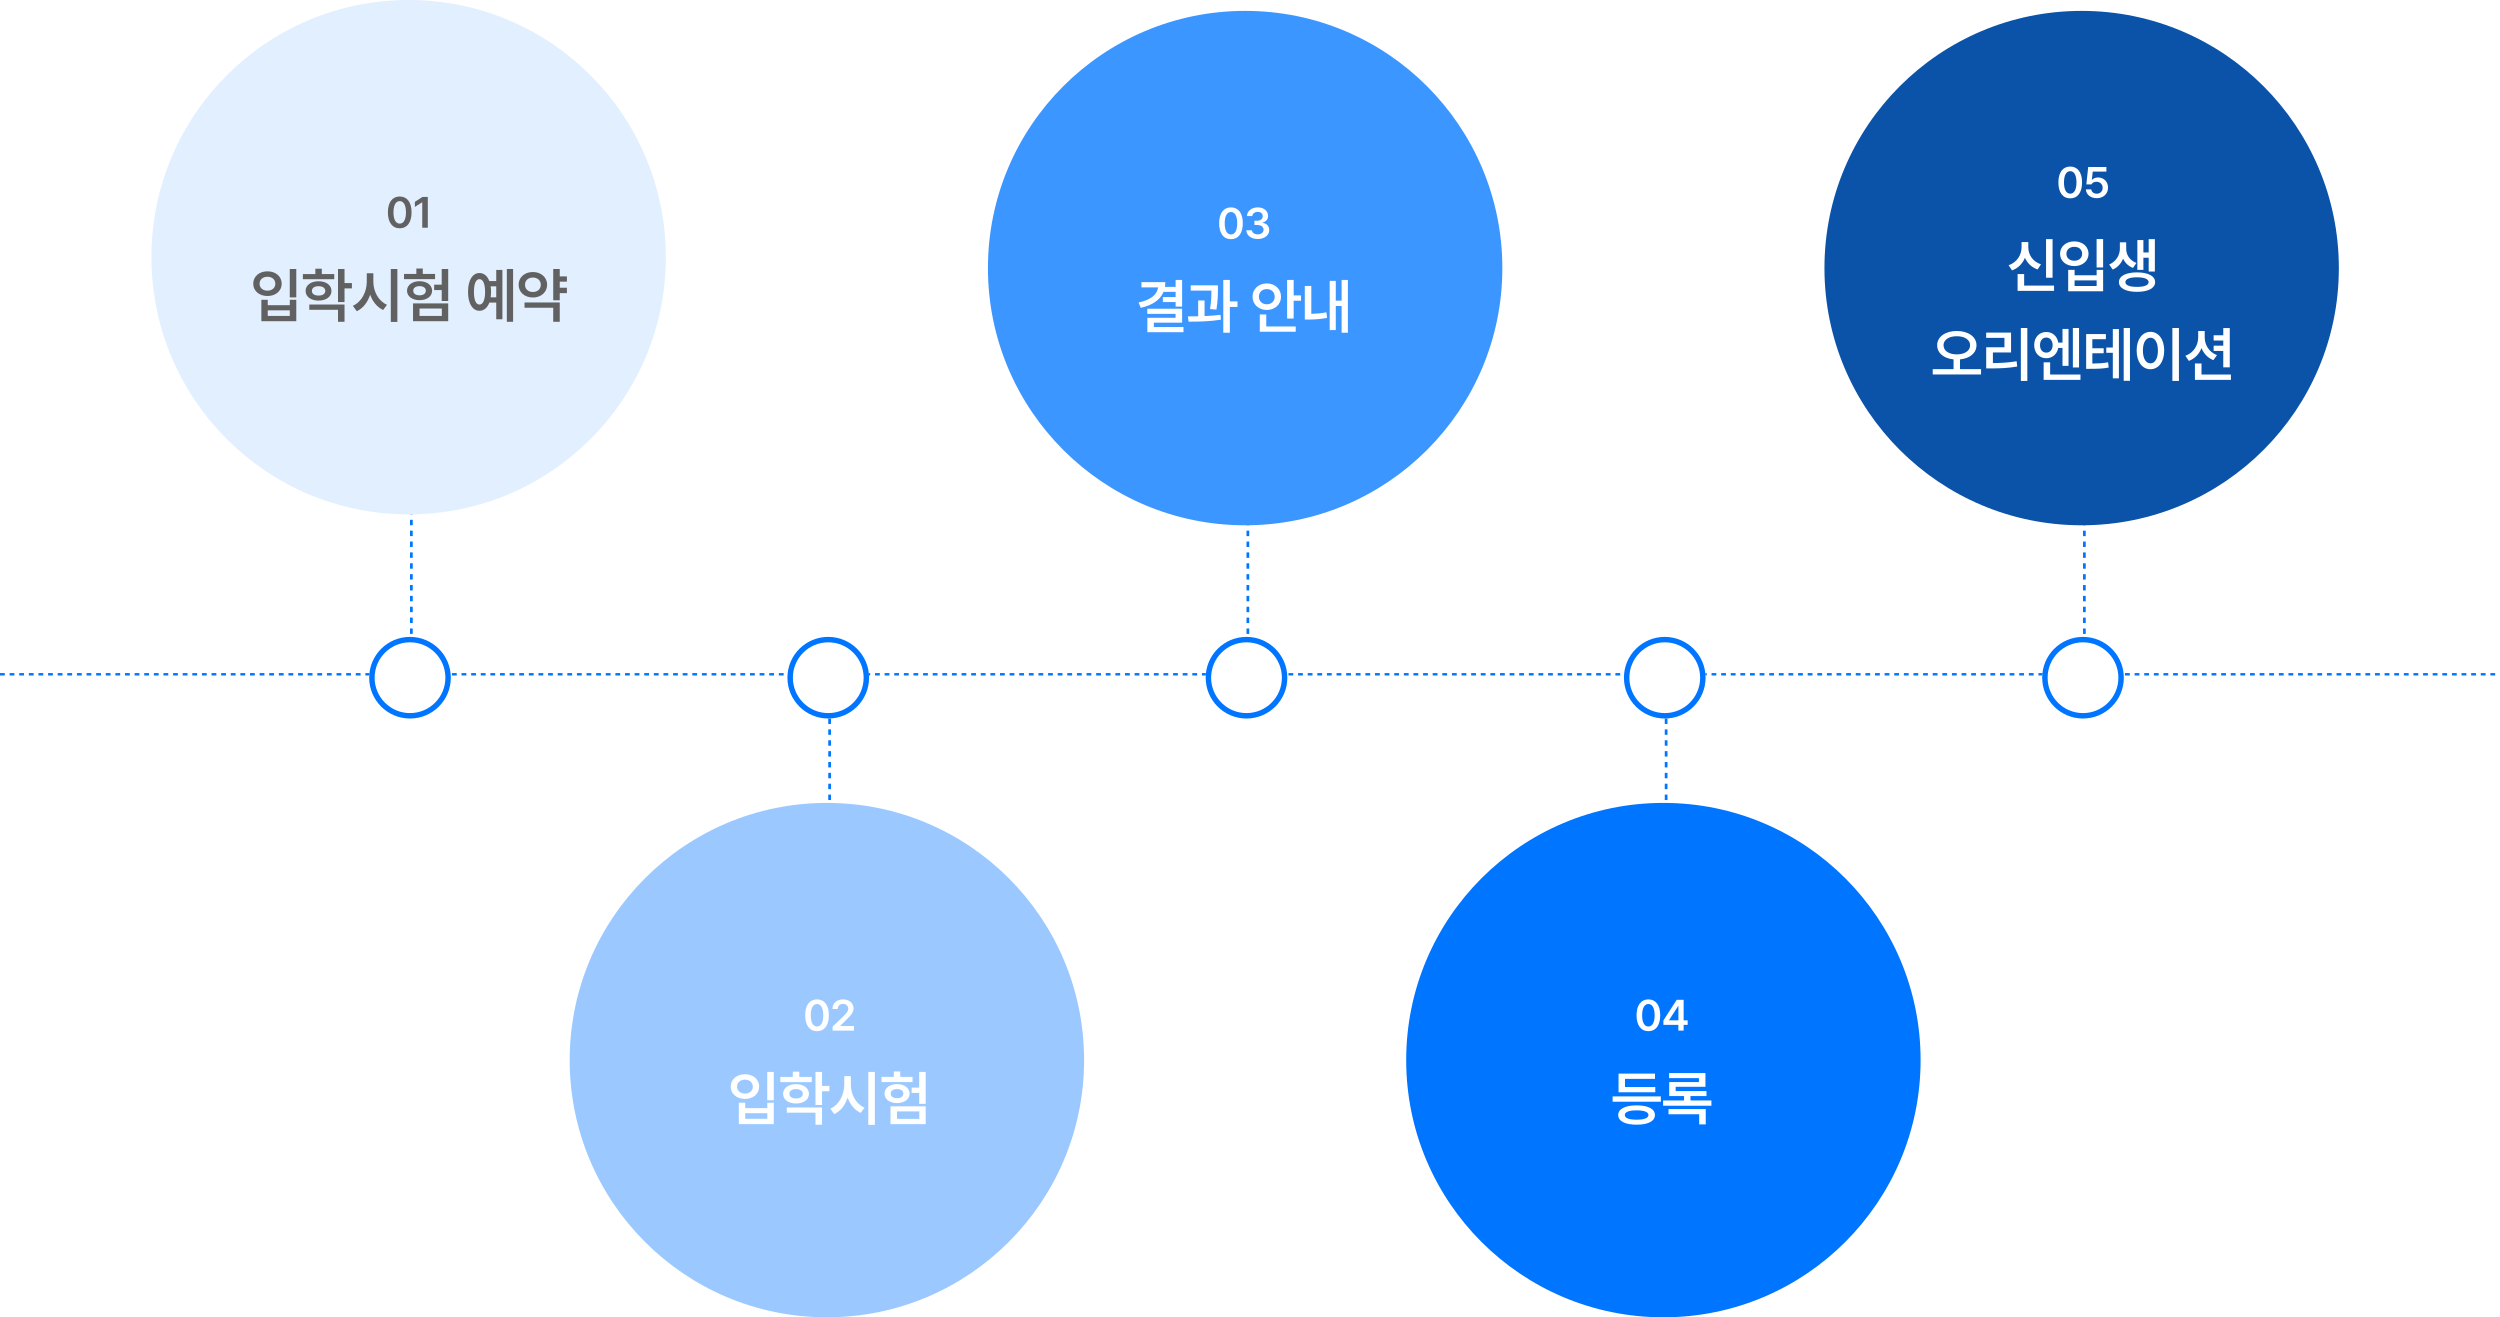 <svg width="1040" height="548" viewBox="0 0 1040 548" fill="none" xmlns="http://www.w3.org/2000/svg">
    <line y1="280.5" x2="1040" y2="280.5" stroke="#0075FF" stroke-dasharray="2 2"/>
    <line x1="171.129" y1="207.198" x2="171.129" y2="271.735" stroke="#0075FF" stroke-width="1.132" stroke-dasharray="2.26 2.26"/>
    <g filter="url(#filter0_d_0_1)">
        <circle cx="170.562" cy="281.926" r="16.983" fill="white"/>
        <circle cx="170.562" cy="281.926" r="15.851" stroke="#0075FF" stroke-width="2.264"/>
    </g>
    <circle cx="169.996" cy="106.996" r="106.996" fill="#E1EFFF"/>
    <path d="M166.287 94.972C169.371 94.972 171.203 92.544 171.21 88.335C171.21 84.156 169.352 81.741 166.287 81.741C163.215 81.741 161.364 84.15 161.364 88.335C161.357 92.532 163.197 94.965 166.287 94.972ZM166.287 93.02C164.679 93.02 163.684 91.412 163.684 88.335C163.691 85.276 164.685 83.662 166.287 83.662C167.882 83.662 168.876 85.276 168.883 88.335C168.883 91.412 167.888 93.02 166.287 93.02ZM175.762 81.916L172.584 83.968V86.076L175.58 84.162H175.655V94.728H177.97V81.916H175.762ZM120.542 111.91V123.711H123.252V111.91H120.542ZM111.27 112.874C107.873 112.865 105.335 114.981 105.344 118.034C105.335 121.028 107.873 123.152 111.27 123.144C114.659 123.152 117.188 121.028 117.188 118.034C117.188 114.981 114.659 112.865 111.27 112.874ZM111.27 115.136C113.154 115.127 114.53 116.271 114.53 118.034C114.53 119.798 113.154 120.916 111.27 120.916C109.352 120.916 107.976 119.798 107.984 118.034C107.976 116.271 109.352 115.127 111.27 115.136ZM108.724 124.726V133.62H123.252V124.726H120.559V126.971H111.382V124.726H108.724ZM111.382 129.087H120.559V131.426H111.382V129.087ZM133.874 114.009V111.807H131.182V114.009H125.995V116.151H139.043V114.009H133.874ZM143.327 117.751V111.91H140.609V125.672H143.327V119.961H146.397V117.751H143.327ZM137.891 121.028C137.882 118.619 135.697 117.011 132.532 117.002C129.341 117.011 127.122 118.619 127.13 121.028C127.122 123.436 129.341 125.044 132.532 125.044C135.697 125.044 137.882 123.436 137.891 121.028ZM129.754 121.028C129.737 119.78 130.855 119.058 132.532 119.049C134.192 119.058 135.31 119.78 135.327 121.028C135.31 122.266 134.192 122.963 132.532 122.954C130.855 122.963 129.737 122.266 129.754 121.028ZM140.609 128.872V133.878H143.327V126.696H128.67V128.872H140.609ZM162.576 133.929H165.302V111.91H162.576V133.929ZM155.316 113.674H152.581V117.192C152.564 121.423 150.422 125.629 146.775 127.212L148.427 129.465C151.093 128.218 152.985 125.681 153.983 122.584C155.007 125.457 156.865 127.788 159.385 128.958L160.993 126.79C157.424 125.259 155.299 121.217 155.316 117.192V113.674ZM175.873 113.957V111.721H173.198V113.957H168.08V116.125H180.982V113.957H175.873ZM183.752 118.43H180.612V120.658H183.752V125.208H186.452V111.91H183.752V118.43ZM179.761 120.924C179.744 118.619 177.593 116.985 174.54 116.985C171.495 116.985 169.319 118.619 169.319 120.924C169.319 123.298 171.495 124.872 174.54 124.872C177.593 124.872 179.744 123.298 179.761 120.924ZM171.916 120.924C171.899 119.755 172.949 119.032 174.54 119.032C176.105 119.032 177.155 119.755 177.155 120.924C177.155 122.137 176.105 122.851 174.54 122.86C172.949 122.851 171.899 122.137 171.916 120.924ZM186.452 133.62V126.214H171.822V133.62H186.452ZM183.803 128.347V131.435H174.523V128.347H183.803ZM210.848 133.878H213.446V111.91H210.848V133.878ZM203.563 116.933C202.754 114.792 201.309 113.57 199.451 113.579C196.57 113.57 194.695 116.572 194.703 121.406C194.695 126.266 196.57 129.285 199.451 129.285C201.309 129.285 202.754 128.055 203.563 125.896H206.436V132.828H208.999V112.289H206.436V116.933H203.563ZM199.451 126.696C197.998 126.704 197.155 124.847 197.163 121.406C197.155 117.983 197.998 116.116 199.451 116.125C200.896 116.116 201.799 117.983 201.799 121.406C201.799 124.847 200.896 126.704 199.451 126.696ZM204.113 123.677C204.216 122.972 204.277 122.215 204.277 121.406C204.277 120.589 204.216 119.823 204.113 119.118H206.436V123.677H204.113ZM235.834 114.972H232.858V111.91H230.14V124.898H232.858V121.948H235.834V119.694H232.858V117.166H235.834V114.972ZM227.611 118.447C227.594 115.351 225.074 113.149 221.685 113.158C218.288 113.149 215.733 115.351 215.75 118.447C215.733 121.578 218.288 123.763 221.685 123.763C225.074 123.763 227.594 121.578 227.611 118.447ZM218.408 118.447C218.391 116.607 219.793 115.471 221.685 115.463C223.56 115.471 224.962 116.607 224.971 118.447C224.962 120.322 223.56 121.475 221.685 121.466C219.793 121.475 218.391 120.322 218.408 118.447ZM230.14 128.029V133.878H232.858V125.827H218.202V128.029H230.14Z" fill="#616161"/>
    <g filter="url(#filter1_d_0_1)">
        <circle cx="344.554" cy="281.925" r="16.983" fill="white"/>
        <circle cx="344.554" cy="281.925" r="15.851" stroke="#0075FF" stroke-width="2.264"/>
    </g>
    <line x1="345.121" y1="298.908" x2="345.121" y2="363.445" stroke="#0075FF" stroke-width="1.132" stroke-dasharray="2.26 2.26"/>
    <circle cx="343.988" cy="441.004" r="106.996" fill="#9BC9FF"/>
    <path d="M339.885 428.978C342.969 428.978 344.802 426.551 344.808 422.341C344.808 418.163 342.95 415.748 339.885 415.748C336.813 415.748 334.962 418.156 334.962 422.341C334.956 426.539 336.795 428.972 339.885 428.978ZM339.885 427.027C338.277 427.027 337.283 425.419 337.283 422.341C337.289 419.282 338.283 417.669 339.885 417.669C341.48 417.669 342.475 419.282 342.481 422.341C342.481 425.419 341.486 427.027 339.885 427.027ZM355.265 428.734V426.808H349.579V426.714L351.849 424.456C354.37 422.079 355.065 420.909 355.071 419.458C355.065 417.312 353.301 415.748 350.692 415.748C348.121 415.748 346.301 417.324 346.313 419.752H348.503C348.497 418.45 349.347 417.625 350.661 417.625C351.918 417.625 352.863 418.375 352.869 419.576C352.863 420.646 352.187 421.409 350.892 422.704L346.37 427.064L346.376 428.734H355.265ZM319.177 445.917V457.718H321.886V445.917H319.177ZM309.905 446.881C306.507 446.872 303.97 448.988 303.978 452.041C303.97 455.034 306.507 457.159 309.905 457.15C313.294 457.159 315.822 455.034 315.822 452.041C315.822 448.988 313.294 446.872 309.905 446.881ZM309.905 449.143C311.788 449.134 313.165 450.278 313.165 452.041C313.165 453.805 311.788 454.923 309.905 454.923C307.987 454.923 306.61 453.805 306.619 452.041C306.61 450.278 307.987 449.134 309.905 449.143ZM307.359 458.733V467.627H321.886V458.733H319.194V460.978H310.016V458.733H307.359ZM310.016 463.094H319.194V465.433H310.016V463.094ZM332.508 448.016V445.814H329.816V448.016H324.63V450.158H337.678V448.016H332.508ZM341.961 451.757V445.917H339.243V459.679H341.961V453.968H345.032V451.757H341.961ZM336.525 455.034C336.517 452.626 334.332 451.018 331.167 451.009C327.976 451.018 325.756 452.626 325.765 455.034C325.756 457.443 327.976 459.051 331.167 459.051C334.332 459.051 336.517 457.443 336.525 455.034ZM328.388 455.034C328.371 453.787 329.489 453.065 331.167 453.056C332.827 453.065 333.945 453.787 333.962 455.034C333.945 456.273 332.827 456.97 331.167 456.961C329.489 456.97 328.371 456.273 328.388 455.034ZM339.243 462.879V467.885H341.961V460.703H327.305V462.879H339.243ZM361.21 467.936H363.937V445.917H361.21V467.936ZM353.951 447.68H351.216V451.198C351.199 455.43 349.057 459.636 345.41 461.219L347.061 463.472C349.728 462.225 351.62 459.688 352.618 456.591C353.641 459.464 355.499 461.795 358.019 462.965L359.628 460.797C356.058 459.266 353.934 455.224 353.951 451.198V447.68ZM374.508 447.964V445.728H371.833V447.964H366.715V450.132H379.617V447.964H374.508ZM382.386 452.437H379.247V454.665H382.386V459.215H385.087V445.917H382.386V452.437ZM378.395 454.931C378.378 452.626 376.228 450.992 373.174 450.992C370.13 450.992 367.953 452.626 367.953 454.931C367.953 457.305 370.13 458.879 373.174 458.879C376.228 458.879 378.378 457.305 378.395 454.931ZM370.551 454.931C370.534 453.761 371.583 453.039 373.174 453.039C374.74 453.039 375.789 453.761 375.789 454.931C375.789 456.144 374.74 456.858 373.174 456.867C371.583 456.858 370.534 456.144 370.551 454.931ZM385.087 467.627V460.221H370.456V467.627H385.087ZM382.438 462.354V465.442H373.157V462.354H382.438Z" fill="white"/>
    <g filter="url(#filter2_d_0_1)">
        <circle cx="692.538" cy="281.925" r="16.983" fill="white"/>
        <circle cx="692.538" cy="281.925" r="15.851" stroke="#0075FF" stroke-width="2.264"/>
    </g>
    <line x1="693.105" y1="298.908" x2="693.105" y2="363.445" stroke="#0075FF" stroke-width="1.132" stroke-dasharray="2.26 2.26"/>
    <circle cx="691.972" cy="441.004" r="106.996" fill="#0075FF"/>
    <path d="M685.73 428.978C688.814 428.978 690.647 426.551 690.653 422.341C690.653 418.163 688.795 415.748 685.73 415.748C682.659 415.748 680.807 418.156 680.807 422.341C680.801 426.539 682.64 428.972 685.73 428.978ZM685.73 427.027C684.122 427.027 683.128 425.419 683.128 422.341C683.134 419.282 684.129 417.669 685.73 417.669C687.325 417.669 688.32 419.282 688.326 422.341C688.326 425.419 687.331 427.027 685.73 427.027ZM700.391 424.456V415.923H697.513L691.977 424.512V426.351H698.195V428.734H700.391V426.351H702.073V424.456H700.391ZM698.089 418.538H698.22V424.456H694.342V424.356L698.089 418.538ZM675.999 452.205V448.799H688.479V446.605H673.315V454.381H688.6V452.205H675.999ZM670.847 458.312H690.913V456.101H670.847V458.312ZM680.833 459.834C676.059 459.834 673.178 461.279 673.178 463.842C673.178 466.422 676.059 467.876 680.833 467.867C685.589 467.876 688.445 466.422 688.454 463.842C688.445 461.279 685.589 459.834 680.833 459.834ZM680.833 465.786C677.642 465.786 675.913 465.132 675.93 463.842C675.913 462.595 677.642 461.915 680.833 461.907C683.989 461.915 685.736 462.595 685.753 463.842C685.736 465.132 683.989 465.786 680.833 465.786ZM703.239 455.972H709.896V453.873H697.08V452.119H709.466V446.39H694.345V448.506H706.765V450.149H694.397V455.972H700.564V457.804H691.851V459.989H711.952V457.804H703.239V455.972ZM706.868 463.524V467.756H709.586V461.374H694.096V463.524H706.868Z" fill="white"/>
    <line x1="519.113" y1="211.727" x2="519.113" y2="276.264" stroke="#0075FF" stroke-width="1.132" stroke-dasharray="2.26 2.26"/>
    <circle cx="517.98" cy="111.524" r="106.996" fill="#3C96FF"/>
    <path d="M512.084 99.5C515.168 99.5 517.001 97.073 517.007 92.863C517.007 88.684 515.15 86.27 512.084 86.27C509.013 86.27 507.161 88.678 507.161 92.863C507.155 97.06 508.994 99.494 512.084 99.5ZM512.084 97.548C510.477 97.548 509.482 95.941 509.482 92.863C509.488 89.804 510.483 88.19 512.084 88.19C513.679 88.19 514.674 89.804 514.68 92.863C514.68 95.941 513.686 97.548 512.084 97.548ZM523.223 99.431C525.994 99.431 528.015 97.861 528.002 95.703C528.015 94.089 526.989 92.932 525.175 92.688V92.588C526.582 92.294 527.533 91.261 527.521 89.816C527.533 87.859 525.85 86.27 523.261 86.27C520.746 86.27 518.794 87.746 518.744 89.891H520.953C520.996 88.822 522.035 88.146 523.248 88.146C524.487 88.146 525.3 88.872 525.3 89.948C525.3 91.067 524.349 91.824 522.986 91.824H521.847V93.601H522.986C524.656 93.601 525.65 94.427 525.644 95.584C525.65 96.716 524.631 97.492 523.217 97.492C521.885 97.492 520.859 96.816 520.802 95.778H518.475C518.538 97.942 520.49 99.431 523.223 99.431ZM489.056 121.427V123.586H483.757V125.659H489.056V127.56H491.756V116.439H489.056V119.346H484.609C484.712 118.718 484.764 118.064 484.764 117.376H474.838V119.561H481.762C481.383 122.494 478.803 124.765 473.642 125.84L474.571 128.05C479.431 126.958 482.656 124.782 484.024 121.427H489.056ZM480.007 134.217H491.756V128.42H477.272V130.562H489.038V132.196H477.306V138.2H492.324V136.032H480.007V134.217ZM511.616 125.384V116.439H508.89V138.406H511.616V127.672H514.799V125.384H511.616ZM506.043 128.79C506.645 124.997 506.645 122.236 506.662 120.275V118.709H495.343V120.886H503.97C503.953 122.769 503.901 125.229 503.376 128.575L506.043 128.79ZM501.097 125.005H498.439V131.568C496.925 131.603 495.48 131.611 494.173 131.62L494.44 133.805C498.319 133.83 503.359 133.736 507.901 132.987L507.746 130.975C505.638 131.241 503.342 131.396 501.097 131.491V125.005ZM538.162 116.439H535.444V132.514H538.162V125.117H541.233V122.872H538.162V116.439ZM532.915 123.423C532.898 120.189 530.335 117.901 526.989 117.901C523.643 117.901 521.037 120.189 521.054 123.423C521.037 126.631 523.643 128.953 526.989 128.953C530.335 128.953 532.898 126.631 532.915 123.423ZM523.712 123.423C523.695 121.488 525.148 120.258 526.989 120.258C528.847 120.258 530.266 121.488 530.275 123.423C530.266 125.341 528.847 126.588 526.989 126.588C525.148 126.588 523.695 125.341 523.712 123.423ZM524.073 130.828V137.993H539.022V135.8H526.765V130.828H524.073ZM558.117 125.083H555.682V116.852H553.145V137.314H555.682V127.293H558.117V138.406H560.723V116.439H558.117V125.083ZM545.507 118.95H542.798V132.936H544.26C546.574 132.944 549.094 132.79 552.07 132.265L551.786 129.917C549.472 130.364 547.4 130.527 545.507 130.562V118.95Z" fill="white"/>
    <g filter="url(#filter3_d_0_1)">
        <circle cx="518.546" cy="281.925" r="16.983" fill="white"/>
        <circle cx="518.546" cy="281.925" r="15.851" stroke="#0075FF" stroke-width="2.264"/>
    </g>
    <line x1="867.097" y1="211.728" x2="867.097" y2="276.265" stroke="#0075FF" stroke-width="1.132" stroke-dasharray="2.26 2.26"/>
    <circle cx="865.965" cy="111.525" r="106.996" fill="#0A53A9"/>
    <path d="M861.217 82.517C864.301 82.517 866.134 80.09 866.14 75.88C866.14 71.702 864.282 69.287 861.217 69.287C858.146 69.287 856.294 71.695 856.294 75.88C856.288 80.078 858.127 82.511 861.217 82.517ZM861.217 80.566C859.609 80.566 858.615 78.958 858.615 75.88C858.621 72.822 859.616 71.208 861.217 71.208C862.812 71.208 863.807 72.822 863.813 75.88C863.813 78.958 862.818 80.566 861.217 80.566ZM872.243 82.449C875.014 82.449 876.941 80.622 876.941 78.064C876.941 75.599 875.177 73.822 872.8 73.822C871.743 73.822 870.811 74.229 870.31 74.792H870.198L870.586 71.389H876.253V69.462H868.684L867.921 76.712H870.048C870.454 75.962 871.18 75.611 872.174 75.618C873.651 75.63 874.708 76.669 874.708 78.126C874.708 79.552 873.682 80.585 872.243 80.585C871.036 80.585 870.054 79.84 869.973 78.795H867.733C867.802 80.922 869.691 82.449 872.243 82.449ZM851.156 99.474V115.541H853.866V99.474H851.156ZM842.383 107.232C843.364 109.468 845.144 111.223 847.656 112.1L849.041 109.958C845.548 108.789 843.751 105.899 843.768 102.837V100.686H840.973V102.837C840.973 105.985 839.149 109.09 835.58 110.354L837.007 112.487C839.588 111.558 841.403 109.631 842.383 107.232ZM842.048 114.001H839.321V121.011H854.485V118.818H842.048V114.001ZM872.186 99.456V111.257H874.896V99.456H872.186ZM862.914 100.42C859.517 100.411 856.979 102.527 856.988 105.58C856.979 108.574 859.517 110.698 862.914 110.689C866.303 110.698 868.832 108.574 868.832 105.58C868.832 102.527 866.303 100.411 862.914 100.42ZM862.914 102.682C864.798 102.673 866.174 103.817 866.174 105.58C866.174 107.344 864.798 108.462 862.914 108.462C860.996 108.462 859.62 107.344 859.628 105.58C859.62 103.817 860.996 102.673 862.914 102.682ZM860.368 112.272V121.166H874.896V112.272H872.203V114.517H863.026V112.272H860.368ZM863.026 116.633H872.203V118.972H863.026V116.633ZM893.852 107.223V112.952H896.424V99.474H893.852V105.021H891.65V99.878H889.139V112.263H891.65V107.223H893.852ZM888.76 109.391C885.87 108.298 884.486 105.907 884.494 103.525V100.815H881.862V103.525C881.862 105.967 880.452 108.72 877.424 110.044L878.886 112.134C880.976 111.257 882.404 109.571 883.213 107.602C884.004 109.313 885.363 110.715 887.324 111.464L888.76 109.391ZM889.001 113.313C884.365 113.313 881.458 114.827 881.475 117.364C881.458 119.893 884.365 121.415 889.001 121.407C893.603 121.415 896.527 119.893 896.536 117.364C896.527 114.827 893.603 113.313 889.001 113.313ZM889.001 119.342C885.956 119.359 884.159 118.654 884.167 117.364C884.159 116.065 885.956 115.351 889.001 115.36C892.012 115.351 893.809 116.065 893.827 117.364C893.809 118.654 892.012 119.359 889.001 119.342ZM815.363 149.513C819.388 149.117 822.218 146.924 822.218 143.612C822.218 140.052 818.735 137.695 814.021 137.686C809.333 137.695 805.85 140.052 805.859 143.612C805.85 146.915 808.68 149.117 812.679 149.513V153.547H804.018V155.766H824.119V153.547H815.363V149.513ZM808.508 143.612C808.508 141.325 810.796 139.862 814.021 139.871C817.272 139.862 819.56 141.325 819.56 143.612C819.56 146.004 817.272 147.414 814.021 147.423C810.796 147.414 808.508 146.004 808.508 143.612ZM840.676 158.475H843.368V136.456H840.676V158.475ZM829.047 146.614H836.599V138.366H826.243V140.559H833.847V144.464H826.26V153.263H828.187C832.135 153.263 835.421 153.125 839.162 152.48L838.921 150.27C835.489 150.846 832.505 151.018 829.047 151.035V146.614ZM862.308 136.456V152.859H864.88V136.456H862.308ZM851.255 149.023C853.801 149.031 855.762 147.311 856.218 144.748H857.999V152.188H860.51V136.835H857.999V142.529H856.244C855.831 139.862 853.844 138.108 851.255 138.108C848.322 138.108 846.206 140.327 846.224 143.578C846.206 146.778 848.322 149.031 851.255 149.023ZM848.649 143.578C848.632 141.651 849.724 140.413 851.255 140.413C852.769 140.413 853.887 141.651 853.904 143.578C853.887 145.505 852.769 146.7 851.255 146.692C849.724 146.7 848.632 145.505 848.649 143.578ZM852.855 150.734H850.154V158.011H865.473V155.818H852.855V150.734ZM883.458 158.424H886.064V136.456H883.458V158.424ZM876.216 144.584V146.769H878.934V157.374H881.462V136.886H878.934V144.584H876.216ZM870.41 146.967H875.132V144.885H870.41V141.118H876.044V138.968H867.838V153.435H869.283C872.595 153.426 874.693 153.383 877.213 152.902L876.973 150.717C874.822 151.096 873.016 151.216 870.41 151.242V146.967ZM903.705 136.456V158.475H906.431V136.456H903.705ZM894.588 138.047C891.25 138.056 888.833 141.067 888.842 145.814C888.833 150.597 891.25 153.607 894.588 153.598C897.882 153.607 900.307 150.597 900.307 145.814C900.307 141.067 897.882 138.056 894.588 138.047ZM894.588 140.49C896.428 140.49 897.693 142.46 897.693 145.814C897.693 149.195 896.428 151.156 894.588 151.156C892.713 151.156 891.448 149.195 891.448 145.814C891.448 142.46 892.713 140.49 894.588 140.49ZM927.582 152.807V136.473H924.881V139.458H920.873V141.651H924.881V143.81H920.873V145.986H924.881V152.807H927.582ZM915.824 144.799C916.744 147.07 918.413 148.902 920.769 149.831L922.266 147.724C918.894 146.459 917.157 143.44 917.157 140.344V137.703H914.448V140.344C914.43 143.63 912.615 146.735 909.115 148.008L910.568 150.141C913.106 149.16 914.878 147.234 915.824 144.799ZM915.824 151.199H913.089V158.011H928.063V155.818H915.824V151.199Z" fill="white"/>
    <g filter="url(#filter4_d_0_1)">
        <circle cx="866.53" cy="281.926" r="16.983" fill="white"/>
        <circle cx="866.53" cy="281.926" r="15.851" stroke="#0075FF" stroke-width="2.264"/>
    </g>
    <defs>
        <filter id="filter0_d_0_1" x="144.52" y="255.885" width="52.084" height="52.083" filterUnits="userSpaceOnUse" color-interpolation-filters="sRGB">
            <feFlood flood-opacity="0" result="BackgroundImageFix"/>
            <feColorMatrix in="SourceAlpha" type="matrix" values="0 0 0 0 0 0 0 0 0 0 0 0 0 0 0 0 0 0 127 0" result="hardAlpha"/>
            <feMorphology radius="1.132" operator="dilate" in="SourceAlpha" result="effect1_dropShadow_0_1"/>
            <feOffset/>
            <feGaussianBlur stdDeviation="3.963"/>
            <feComposite in2="hardAlpha" operator="out"/>
            <feColorMatrix type="matrix" values="0 0 0 0 0 0 0 0 0 0 0 0 0 0 0 0 0 0 0.25 0"/>
            <feBlend mode="normal" in2="BackgroundImageFix" result="effect1_dropShadow_0_1"/>
            <feBlend mode="normal" in="SourceGraphic" in2="effect1_dropShadow_0_1" result="shape"/>
        </filter>
        <filter id="filter1_d_0_1" x="318.512" y="255.884" width="52.084" height="52.083" filterUnits="userSpaceOnUse" color-interpolation-filters="sRGB">
            <feFlood flood-opacity="0" result="BackgroundImageFix"/>
            <feColorMatrix in="SourceAlpha" type="matrix" values="0 0 0 0 0 0 0 0 0 0 0 0 0 0 0 0 0 0 127 0" result="hardAlpha"/>
            <feMorphology radius="1.132" operator="dilate" in="SourceAlpha" result="effect1_dropShadow_0_1"/>
            <feOffset/>
            <feGaussianBlur stdDeviation="3.963"/>
            <feComposite in2="hardAlpha" operator="out"/>
            <feColorMatrix type="matrix" values="0 0 0 0 0 0 0 0 0 0 0 0 0 0 0 0 0 0 0.25 0"/>
            <feBlend mode="normal" in2="BackgroundImageFix" result="effect1_dropShadow_0_1"/>
            <feBlend mode="normal" in="SourceGraphic" in2="effect1_dropShadow_0_1" result="shape"/>
        </filter>
        <filter id="filter2_d_0_1" x="666.497" y="255.884" width="52.084" height="52.083" filterUnits="userSpaceOnUse" color-interpolation-filters="sRGB">
            <feFlood flood-opacity="0" result="BackgroundImageFix"/>
            <feColorMatrix in="SourceAlpha" type="matrix" values="0 0 0 0 0 0 0 0 0 0 0 0 0 0 0 0 0 0 127 0" result="hardAlpha"/>
            <feMorphology radius="1.132" operator="dilate" in="SourceAlpha" result="effect1_dropShadow_0_1"/>
            <feOffset/>
            <feGaussianBlur stdDeviation="3.963"/>
            <feComposite in2="hardAlpha" operator="out"/>
            <feColorMatrix type="matrix" values="0 0 0 0 0 0 0 0 0 0 0 0 0 0 0 0 0 0 0.25 0"/>
            <feBlend mode="normal" in2="BackgroundImageFix" result="effect1_dropShadow_0_1"/>
            <feBlend mode="normal" in="SourceGraphic" in2="effect1_dropShadow_0_1" result="shape"/>
        </filter>
        <filter id="filter3_d_0_1" x="492.505" y="255.884" width="52.084" height="52.083" filterUnits="userSpaceOnUse" color-interpolation-filters="sRGB">
            <feFlood flood-opacity="0" result="BackgroundImageFix"/>
            <feColorMatrix in="SourceAlpha" type="matrix" values="0 0 0 0 0 0 0 0 0 0 0 0 0 0 0 0 0 0 127 0" result="hardAlpha"/>
            <feMorphology radius="1.132" operator="dilate" in="SourceAlpha" result="effect1_dropShadow_0_1"/>
            <feOffset/>
            <feGaussianBlur stdDeviation="3.963"/>
            <feComposite in2="hardAlpha" operator="out"/>
            <feColorMatrix type="matrix" values="0 0 0 0 0 0 0 0 0 0 0 0 0 0 0 0 0 0 0.25 0"/>
            <feBlend mode="normal" in2="BackgroundImageFix" result="effect1_dropShadow_0_1"/>
            <feBlend mode="normal" in="SourceGraphic" in2="effect1_dropShadow_0_1" result="shape"/>
        </filter>
        <filter id="filter4_d_0_1" x="840.489" y="255.885" width="52.084" height="52.083" filterUnits="userSpaceOnUse" color-interpolation-filters="sRGB">
            <feFlood flood-opacity="0" result="BackgroundImageFix"/>
            <feColorMatrix in="SourceAlpha" type="matrix" values="0 0 0 0 0 0 0 0 0 0 0 0 0 0 0 0 0 0 127 0" result="hardAlpha"/>
            <feMorphology radius="1.132" operator="dilate" in="SourceAlpha" result="effect1_dropShadow_0_1"/>
            <feOffset/>
            <feGaussianBlur stdDeviation="3.963"/>
            <feComposite in2="hardAlpha" operator="out"/>
            <feColorMatrix type="matrix" values="0 0 0 0 0 0 0 0 0 0 0 0 0 0 0 0 0 0 0.25 0"/>
            <feBlend mode="normal" in2="BackgroundImageFix" result="effect1_dropShadow_0_1"/>
            <feBlend mode="normal" in="SourceGraphic" in2="effect1_dropShadow_0_1" result="shape"/>
        </filter>
    </defs>
</svg>
